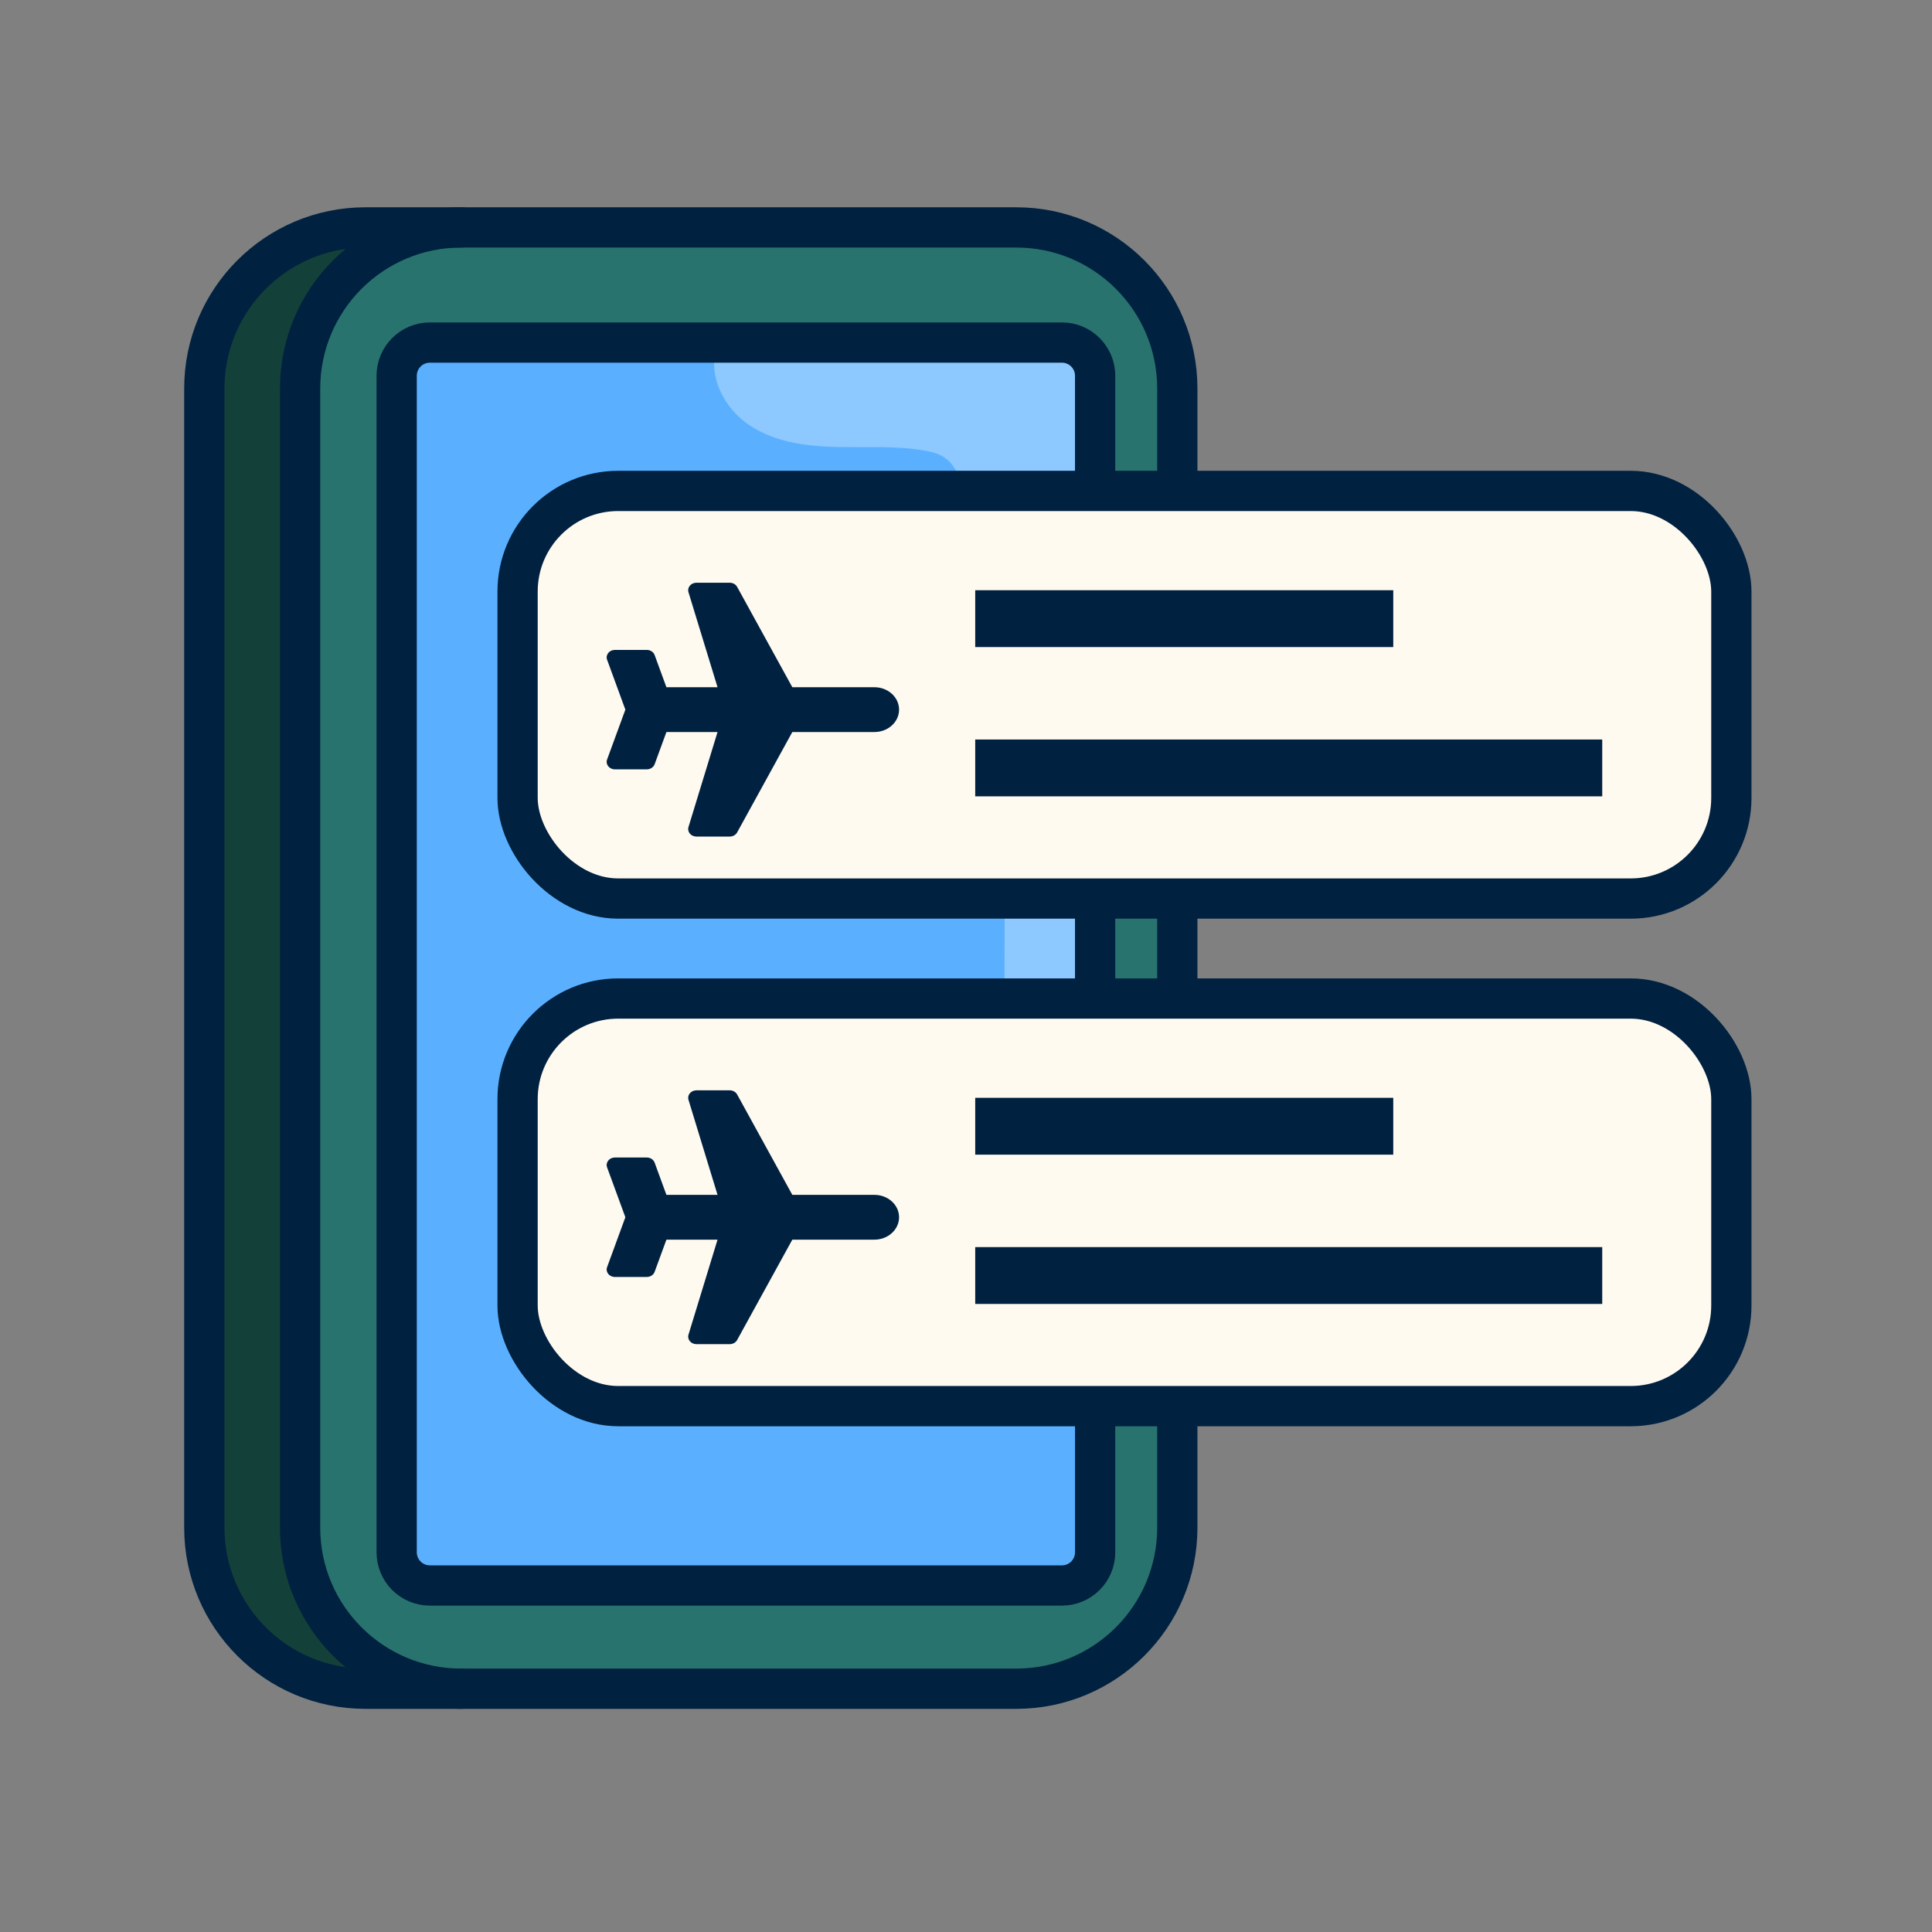 <svg xmlns="http://www.w3.org/2000/svg" viewBox="0 0 48 48" fill="none">
<rect x="0" y="0" width="48" height="48" fill="#808080" stroke="none"/>
<path d="M26.047 5.65L8.424 5.684L4.941 8.761L5.076 37.953C5.076 37.953 5.563 41.211 8.3 41.816C11.037 42.42 23.543 42.178 25.659 42.178C27.774 42.178 29.273 38.811 29.273 38.811C29.273 38.811 29.11 11.973 29.251 9.65C29.391 7.326 26.05 5.647 26.05 5.647L26.047 5.65Z" fill="#28736D"/>
<path d="M4.992 38.255C4.939 40.558 7.782 41.776 7.782 41.776L9.619 41.956L7.782 39.793V7.875L9.712 5.65L7.782 5.937L5.194 8.201C5.194 8.201 5.048 35.951 4.995 38.255H4.992Z" fill="#134038"/>
<path d="M27.087 8.581H9.821V39.38H27.273L27.087 8.581Z" fill="#5AB0FF"/>
<path d="M17.791 8.677C17.594 9.386 18.01 10.159 18.623 10.567C19.236 10.975 19.999 11.085 20.736 11.104C21.473 11.124 22.215 11.068 22.941 11.189C23.138 11.222 23.34 11.27 23.498 11.391C23.661 11.512 23.765 11.698 23.844 11.886C24.364 13.107 24.027 14.514 24.215 15.827C24.266 16.173 24.356 16.522 24.547 16.814C25.073 17.616 26.229 17.776 27.138 17.464V8.581L17.791 8.677Z" fill="#8DC8FF"/>
<path d="M26.942 19.762C26.216 19.698 25.552 20.258 25.26 20.924C24.964 21.591 24.959 22.342 24.959 23.07C24.959 24.131 24.953 25.191 24.953 26.252C24.953 27.065 24.953 27.906 25.268 28.657C25.583 29.408 26.289 30.055 27.105 30.041L26.948 19.765L26.942 19.762Z" fill="#8DC8FF"/>
<path d="M25.248 5.65H9.079C6.868 5.65 5.076 7.442 5.076 9.653V37.954C5.076 40.164 6.868 41.956 9.079 41.956H25.248C27.458 41.956 29.25 40.164 29.25 37.954V9.653C29.25 7.442 27.458 5.65 25.248 5.65Z" stroke="#002140" stroke-linecap="round" stroke-linejoin="round"/>
<path d="M11.459 41.956C9.248 41.956 7.456 40.165 7.456 37.954V9.653C7.456 7.442 9.248 5.65 11.459 5.65" stroke="#002140" stroke-linecap="round" stroke-linejoin="round"/>
<path d="M26.384 8.511H10.68C10.225 8.511 9.855 8.88 9.855 9.335V38.567C9.855 39.022 10.225 39.391 10.68 39.391H26.384C26.839 39.391 27.208 39.022 27.208 38.567V9.335C27.208 8.88 26.839 8.511 26.384 8.511Z" stroke="#002140" stroke-linecap="round" stroke-linejoin="round"/>
<rect x="12.859" y="12.197" width="30.156" height="10.127" rx="2.5" fill="#FFFAF0" stroke="#002140"/>
<rect x="12.859" y="24.808" width="30.156" height="10.127" rx="2.5" fill="#FFFAF0" stroke="#002140"/>
<path d="M17.105 14.713C17.069 14.595 17.167 14.478 17.302 14.478H18.131C18.209 14.478 18.279 14.518 18.314 14.581L19.685 17.074H21.725C22.063 17.074 22.337 17.323 22.337 17.631C22.337 17.938 22.063 18.187 21.725 18.187H19.685L18.314 20.681C18.279 20.744 18.209 20.784 18.131 20.784H17.302C17.167 20.784 17.069 20.667 17.105 20.548L17.827 18.187H16.557L16.264 18.988C16.236 19.063 16.158 19.114 16.07 19.114H15.276C15.137 19.114 15.039 18.99 15.083 18.87L15.537 17.631L15.083 16.391C15.039 16.271 15.137 16.147 15.276 16.147H16.07C16.158 16.147 16.236 16.198 16.264 16.274L16.557 17.074H17.827L17.105 14.713Z" fill="#002140"/>
<path d="M17.105 27.324C17.069 27.206 17.167 27.089 17.302 27.089H18.131C18.209 27.089 18.279 27.129 18.314 27.192L19.685 29.686H21.725C22.063 29.686 22.337 29.935 22.337 30.242C22.337 30.549 22.063 30.799 21.725 30.799H19.685L18.314 33.292C18.279 33.355 18.209 33.395 18.131 33.395H17.302C17.167 33.395 17.069 33.278 17.105 33.16L17.827 30.799H16.557L16.264 31.599C16.236 31.675 16.158 31.726 16.07 31.726H15.276C15.137 31.726 15.039 31.602 15.083 31.482L15.537 30.242L15.083 29.003C15.039 28.883 15.137 28.758 15.276 28.758H16.07C16.158 28.758 16.236 28.809 16.264 28.885L16.557 29.686H17.827L17.105 27.324Z" fill="#002140"/>
<rect x="24.229" y="14.664" width="10.386" height="1.412" fill="#002140"/>
<rect x="24.229" y="27.275" width="10.386" height="1.412" fill="#002140"/>
<rect x="24.229" y="18.373" width="15.578" height="1.412" fill="#002140"/>
<rect x="24.229" y="30.984" width="15.578" height="1.412" fill="#002140"/>
</svg>